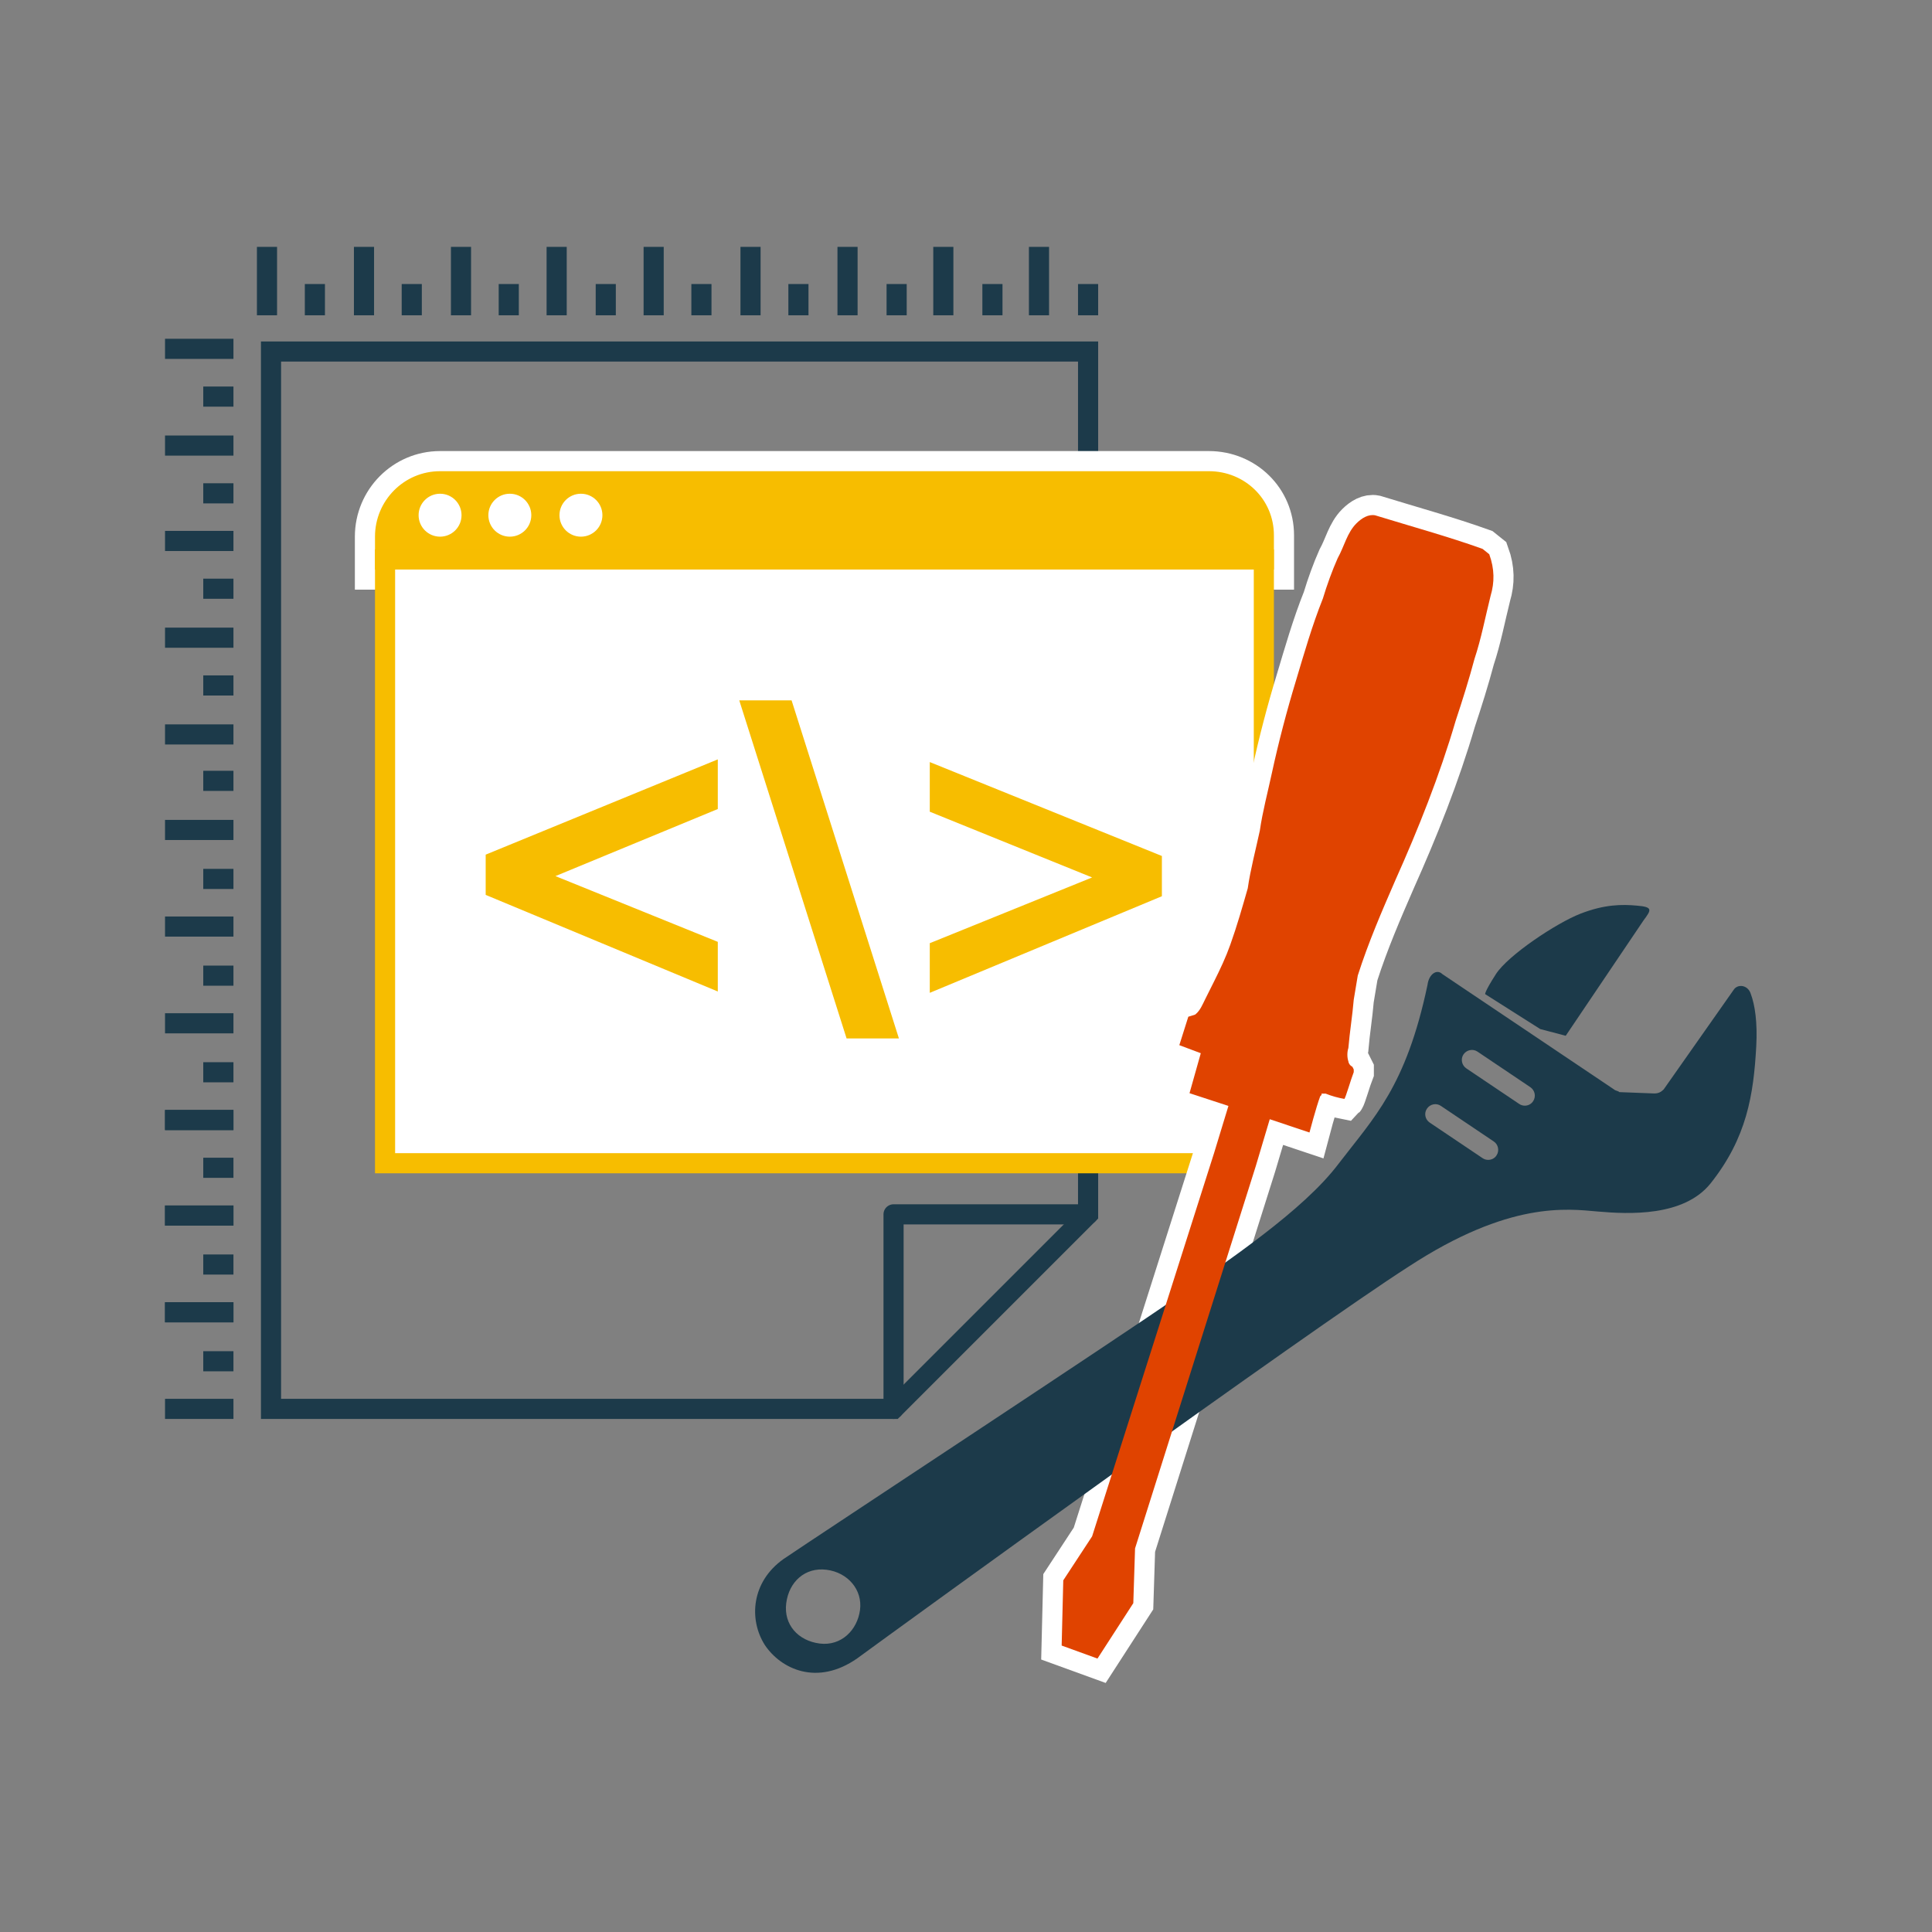 <?xml version="1.0" encoding="utf-8"?>
<!-- Generator: Adobe Illustrator 19.2.1, SVG Export Plug-In . SVG Version: 6.00 Build 0)  -->
<!DOCTYPE svg PUBLIC "-//W3C//DTD SVG 1.1//EN" "http://www.w3.org/Graphics/SVG/1.1/DTD/svg11.dtd">
<svg version="1.1" id="Layer_1" xmlns="http://www.w3.org/2000/svg" xmlns:xlink="http://www.w3.org/1999/xlink" x="0px" y="0px"
	 width="144px" height="144px" viewBox="0 0 144 144" style="enable-background:new 0 0 144 144;" xml:space="preserve">
<rect x="0" y="0" width="144" height="144" fill="#808080" stroke="none"/>
<polygon style="fill:none;stroke:#1C3A4A;stroke-width:1.5;stroke-linecap:round;stroke-miterlimit:10;" points="20.2,105.01 
	20.2,26.2 81.1,26.2 81.1,90.51 66.6,105.01 "/>
<g id="Background">
</g>
<g id="Document">
	<line style="fill:none;stroke:#1C3A4A;stroke-width:1.5;stroke-miterlimit:10;" x1="19.9" y1="23.5" x2="19.9" y2="18.4"/>
	<line style="fill:none;stroke:#1C3A4A;stroke-width:1.5;stroke-miterlimit:10;" x1="23.47" y1="23.5" x2="23.47" y2="21.17"/>
	<line style="fill:none;stroke:#1C3A4A;stroke-width:1.5;stroke-miterlimit:10;" x1="27.13" y1="23.5" x2="27.13" y2="18.4"/>
	<line style="fill:none;stroke:#1C3A4A;stroke-width:1.5;stroke-miterlimit:10;" x1="30.69" y1="23.5" x2="30.69" y2="21.17"/>
	<line style="fill:none;stroke:#1C3A4A;stroke-width:1.5;stroke-miterlimit:10;" x1="34.36" y1="23.5" x2="34.36" y2="18.4"/>
	<line style="fill:none;stroke:#1C3A4A;stroke-width:1.5;stroke-miterlimit:10;" x1="37.92" y1="23.5" x2="37.92" y2="21.17"/>
	<line style="fill:none;stroke:#1C3A4A;stroke-width:1.5;stroke-miterlimit:10;" x1="41.49" y1="23.5" x2="41.49" y2="18.4"/>
	<line style="fill:none;stroke:#1C3A4A;stroke-width:1.5;stroke-miterlimit:10;" x1="45.15" y1="23.5" x2="45.15" y2="21.17"/>
	<line style="fill:none;stroke:#1C3A4A;stroke-width:1.5;stroke-miterlimit:10;" x1="48.72" y1="23.5" x2="48.72" y2="18.4"/>
	<line style="fill:none;stroke:#1C3A4A;stroke-width:1.5;stroke-miterlimit:10;" x1="52.28" y1="23.5" x2="52.28" y2="21.17"/>
	<line style="fill:none;stroke:#1C3A4A;stroke-width:1.5;stroke-miterlimit:10;" x1="55.94" y1="23.5" x2="55.94" y2="18.4"/>
	<line style="fill:none;stroke:#1C3A4A;stroke-width:1.5;stroke-miterlimit:10;" x1="59.51" y1="23.5" x2="59.51" y2="21.17"/>
	<line style="fill:none;stroke:#1C3A4A;stroke-width:1.5;stroke-miterlimit:10;" x1="63.17" y1="23.5" x2="63.17" y2="18.4"/>
	<line style="fill:none;stroke:#1C3A4A;stroke-width:1.5;stroke-miterlimit:10;" x1="66.83" y1="23.5" x2="66.83" y2="21.17"/>
	<line style="fill:none;stroke:#1C3A4A;stroke-width:1.5;stroke-miterlimit:10;" x1="70.31" y1="23.5" x2="70.31" y2="18.4"/>
	<line style="fill:none;stroke:#1C3A4A;stroke-width:1.5;stroke-miterlimit:10;" x1="73.97" y1="23.5" x2="73.97" y2="21.17"/>
	<line style="fill:none;stroke:#1C3A4A;stroke-width:1.5;stroke-miterlimit:10;" x1="77.44" y1="23.5" x2="77.44" y2="18.4"/>
	<line style="fill:none;stroke:#1C3A4A;stroke-width:1.5;stroke-miterlimit:10;" x1="81.1" y1="23.5" x2="81.1" y2="21.17"/>
	<line style="fill:none;stroke:#1C3A4A;stroke-width:1.5;stroke-miterlimit:10;" x1="17.4" y1="29.56" x2="15.15" y2="29.56"/>
	<line style="fill:none;stroke:#1C3A4A;stroke-width:1.5;stroke-miterlimit:10;" x1="17.4" y1="26" x2="12.3" y2="26"/>
	<line style="fill:none;stroke:#1C3A4A;stroke-width:1.5;stroke-miterlimit:10;" x1="17.4" y1="83.48" x2="12.3" y2="83.48"/>
	<line style="fill:none;stroke:#1C3A4A;stroke-width:1.5;stroke-miterlimit:10;" x1="17.4" y1="79.92" x2="15.15" y2="79.92"/>
	<line style="fill:none;stroke:#1C3A4A;stroke-width:1.5;stroke-miterlimit:10;" x1="17.4" y1="76.27" x2="12.3" y2="76.27"/>
	<line style="fill:none;stroke:#1C3A4A;stroke-width:1.5;stroke-miterlimit:10;" x1="17.4" y1="90.6" x2="12.3" y2="90.6"/>
	<line style="fill:none;stroke:#1C3A4A;stroke-width:1.5;stroke-miterlimit:10;" x1="17.4" y1="87.04" x2="15.15" y2="87.04"/>
	<line style="fill:none;stroke:#1C3A4A;stroke-width:1.5;stroke-miterlimit:10;" x1="17.4" y1="83.48" x2="12.3" y2="83.48"/>
	<line style="fill:none;stroke:#1C3A4A;stroke-width:1.5;stroke-miterlimit:10;" x1="17.4" y1="97.81" x2="12.3" y2="97.81"/>
	<line style="fill:none;stroke:#1C3A4A;stroke-width:1.5;stroke-miterlimit:10;" x1="17.4" y1="94.25" x2="15.15" y2="94.25"/>
	<line style="fill:none;stroke:#1C3A4A;stroke-width:1.5;stroke-miterlimit:10;" x1="17.4" y1="90.6" x2="12.3" y2="90.6"/>
	<line style="fill:none;stroke:#1C3A4A;stroke-width:1.5;stroke-miterlimit:10;" x1="17.4" y1="101.46" x2="15.15" y2="101.46"/>
	<line style="fill:none;stroke:#1C3A4A;stroke-width:1.5;stroke-miterlimit:10;" x1="17.4" y1="97.81" x2="12.3" y2="97.81"/>
	<line style="fill:none;stroke:#1C3A4A;stroke-width:1.5;stroke-miterlimit:10;" x1="17.4" y1="105.01" x2="12.3" y2="105.01"/>
	<line style="fill:none;stroke:#1C3A4A;stroke-width:1.5;stroke-miterlimit:10;" x1="17.4" y1="72.72" x2="15.15" y2="72.72"/>
	<line style="fill:none;stroke:#1C3A4A;stroke-width:1.5;stroke-miterlimit:10;" x1="17.4" y1="69.06" x2="12.3" y2="69.06"/>
	<line style="fill:none;stroke:#1C3A4A;stroke-width:1.5;stroke-miterlimit:10;" x1="17.4" y1="65.51" x2="15.15" y2="65.51"/>
	<line style="fill:none;stroke:#1C3A4A;stroke-width:1.5;stroke-miterlimit:10;" x1="17.4" y1="61.86" x2="12.3" y2="61.86"/>
	<line style="fill:none;stroke:#1C3A4A;stroke-width:1.5;stroke-miterlimit:10;" x1="17.4" y1="58.2" x2="15.15" y2="58.2"/>
	<line style="fill:none;stroke:#1C3A4A;stroke-width:1.5;stroke-miterlimit:10;" x1="17.4" y1="54.74" x2="12.3" y2="54.74"/>
	<line style="fill:none;stroke:#1C3A4A;stroke-width:1.5;stroke-miterlimit:10;" x1="17.4" y1="51.09" x2="15.15" y2="51.09"/>
	<line style="fill:none;stroke:#1C3A4A;stroke-width:1.5;stroke-miterlimit:10;" x1="17.4" y1="47.53" x2="12.3" y2="47.53"/>
	<line style="fill:none;stroke:#1C3A4A;stroke-width:1.5;stroke-miterlimit:10;" x1="17.4" y1="43.88" x2="15.15" y2="43.88"/>
	<line style="fill:none;stroke:#1C3A4A;stroke-width:1.5;stroke-miterlimit:10;" x1="17.4" y1="40.32" x2="12.3" y2="40.32"/>
	<line style="fill:none;stroke:#1C3A4A;stroke-width:1.5;stroke-miterlimit:10;" x1="17.4" y1="36.77" x2="15.15" y2="36.77"/>
	<line style="fill:none;stroke:#1C3A4A;stroke-width:1.5;stroke-miterlimit:10;" x1="17.4" y1="33.21" x2="12.3" y2="33.21"/>
	<path style="fill:none;stroke:#000000;stroke-width:3.181351e-03;stroke-miterlimit:10;" d="M61,91.3"/>
	
		<polyline style="fill:none;stroke:#1C3A4A;stroke-width:1.5;stroke-linecap:round;stroke-linejoin:round;stroke-miterlimit:10;" points="
		81.1,90.51 66.6,90.51 66.6,105.01 	"/>
</g>
<g id="Coding">
	<path style="fill:#F7BD00;stroke:#FFFFFF;stroke-width:1.5;stroke-miterlimit:10;" d="M32.8,34.37c-3.1,0-5.6,2.53-5.6,5.63v3.2
		h68.5v-3.3c0-3.1-2.5-5.53-5.6-5.53L32.8,34.37L32.8,34.37z"/>
	<rect x="28.7" y="41.7" style="fill:#FFFFFF;stroke:#F7BD00;stroke-width:1.5;stroke-miterlimit:10;" width="65.5" height="45"/>
</g>
<path style="fill:none;stroke:#FFFFFF;stroke-width:3;stroke-miterlimit:10;" d="M88.66,81.48l2.9,0.95l-1.06,3.48l-9.1,28.6
	l-2.15,3.28l-0.12,4.86l2.67,0.97l2.67-4.13l0.13-4.08l9-28.5l1.04-3.49l2.96,0.99c0,0,0.5-1.9,0.8-2.7l0.1-0.1v-0.1h0.3
	c0.5,0.2,0.9,0.3,1.4,0.4c0.1-0.1,0.5-1.5,0.7-2v-0.2l-0.1-0.2c-0.2-0.1-0.3-0.3-0.3-0.4c-0.1-0.3-0.1-0.7,0-1
	c0.1-1.2,0.3-2.4,0.4-3.6l0.3-1.8c0.8-2.5,1.8-4.8,2.8-7.1c1.7-3.8,3.3-7.8,4.5-11.9c0.5-1.5,1-3.1,1.4-4.6c0.5-1.5,0.8-3.1,1.2-4.7
	c0.3-1,0.3-2-0.1-3.1l-0.5-0.4c-2.5-0.9-5.4-1.7-8-2.5c-0.5-0.1-1,0.2-1.4,0.6c-0.7,0.7-0.9,1.7-1.4,2.6c-0.4,0.9-0.8,2-1.1,3
	c-0.8,2-1.4,4.1-2,6.1c-0.7,2.3-1.3,4.6-1.8,6.9c-0.3,1.4-0.7,2.9-0.9,4.3c-0.3,1.4-0.7,2.9-0.9,4.3c-0.4,1.4-0.8,2.8-1.3,4.2
	c-0.33,0.93-0.75,1.82-1.19,2.7c-0.23,0.46-0.46,0.92-0.69,1.38c-0.19,0.38-0.36,0.81-0.69,1.09c-0.02,0.01-0.03,0.03-0.05,0.04
	c-0.03,0.02-0.51,0.16-0.51,0.16L87.9,77.9l1.6,0.6L88.66,81.48z"/>
<g>
	<path style="fill:#1C3A4A;" d="M114.8,76.7l1.9,0.5l5.8-8.6c0.6-0.8,0.7-1-0.5-1.1c-1.1-0.1-2.4-0.1-4.2,0.6s-5.4,3.1-6.3,4.5
		s-0.8,1.5-0.8,1.5L114.8,76.7z"/>
	<path style="fill:#1C3A4A;" d="M130.5,74.1c-0.2-0.7-1-0.8-1.3-0.3l-5.2,7.4c-0.2,0.2-0.4,0.3-0.7,0.3l-2.6-0.1
		c-0.1-0.1-0.3-0.1-0.4-0.2l-12.8-8.6c-0.4-0.4-1,0-1.1,0.8c-1.6,7.6-4,9.9-6.6,13.3c-2.7,3.6-8.4,7.3-12.1,10
		c-3.7,2.6-26.8,17.8-29.3,19.5c-2.4,1.7-2.6,4.5-1.4,6.4c1.2,1.8,3.9,3.1,6.9,1c3-2.2,33.6-24.4,41.1-29.2
		c7.5-4.9,11.8-4.3,14.1-4.1c2.3,0.2,6.4,0.4,8.4-2.1c2.7-3.4,3.2-6.6,3.4-10.2C131,76.2,130.8,74.9,130.5,74.1z M64.1,120
		c-0.2,1.5-1.4,2.7-3,2.5s-2.7-1.4-2.5-3s1.4-2.7,3-2.5C63.2,117.2,64.3,118.5,64.1,120z M111.54,86.12
		c-0.14,0.22-0.38,0.33-0.62,0.33c-0.14,0-0.29-0.04-0.42-0.13l-3.94-2.65c-0.34-0.23-0.44-0.7-0.2-1.04
		c0.23-0.34,0.7-0.44,1.04-0.2l3.94,2.65C111.68,85.31,111.77,85.78,111.54,86.12z M114.27,82.08c-0.15,0.22-0.38,0.33-0.62,0.33
		c-0.14,0-0.29-0.04-0.42-0.13l-3.94-2.65c-0.34-0.23-0.44-0.7-0.21-1.04c0.23-0.34,0.7-0.44,1.04-0.21l3.94,2.65
		C114.41,81.27,114.5,81.73,114.27,82.08z"/>
</g>
<circle style="fill:#FFFFFF;" cx="32.8" cy="38.4" r="1.6"/>
<circle style="fill:#FFFFFF;" cx="38" cy="38.4" r="1.6"/>
<circle style="fill:#FFFFFF;" cx="43.3" cy="38.4" r="1.6"/>
<path style="fill:#E04300;" d="M88.66,81.48l2.9,0.95l-1.06,3.48l-9.1,28.6l-2.15,3.28l-0.12,4.86l2.67,0.97l2.67-4.13l0.13-4.08
	l9-28.5l1.04-3.49l2.96,0.99c0,0,0.5-1.9,0.8-2.7l0.1-0.1v-0.1h0.3c0.5,0.2,0.9,0.3,1.4,0.4c0.1-0.1,0.5-1.5,0.7-2v-0.2l-0.1-0.2
	c-0.2-0.1-0.3-0.3-0.3-0.4c-0.1-0.3-0.1-0.7,0-1c0.1-1.2,0.3-2.4,0.4-3.6l0.3-1.8c0.8-2.5,1.8-4.8,2.8-7.1c1.7-3.8,3.3-7.8,4.5-11.9
	c0.5-1.5,1-3.1,1.4-4.6c0.5-1.5,0.8-3.1,1.2-4.7c0.3-1,0.3-2-0.1-3.1l-0.5-0.4c-2.5-0.9-5.4-1.7-8-2.5c-0.5-0.1-1,0.2-1.4,0.6
	c-0.7,0.7-0.9,1.7-1.4,2.6c-0.4,0.9-0.8,2-1.1,3c-0.8,2-1.4,4.1-2,6.1c-0.7,2.3-1.3,4.6-1.8,6.9c-0.3,1.4-0.7,2.9-0.9,4.3
	c-0.3,1.4-0.7,2.9-0.9,4.3c-0.4,1.4-0.8,2.8-1.3,4.2c-0.33,0.93-0.75,1.82-1.19,2.7c-0.23,0.46-0.46,0.92-0.69,1.38
	c-0.19,0.38-0.36,0.81-0.69,1.09c-0.02,0.01-0.03,0.03-0.05,0.04c-0.03,0.02-0.51,0.16-0.51,0.16L87.9,77.9l1.6,0.6L88.66,81.48z"/>
<path style="fill:#F7BD00;" d="M63.1,77.4H67l-8-25.2h-3.9L63.1,77.4z M41.4,65.3l12.1,4.9v3.7l-17.3-7.2v-3l17.3-7.1v3.7L41.4,65.3
	z M86.6,63.8v3L69.3,74v-3.7l12.1-4.9l-12.1-4.9v-3.7L86.6,63.8z"/>
</svg>
